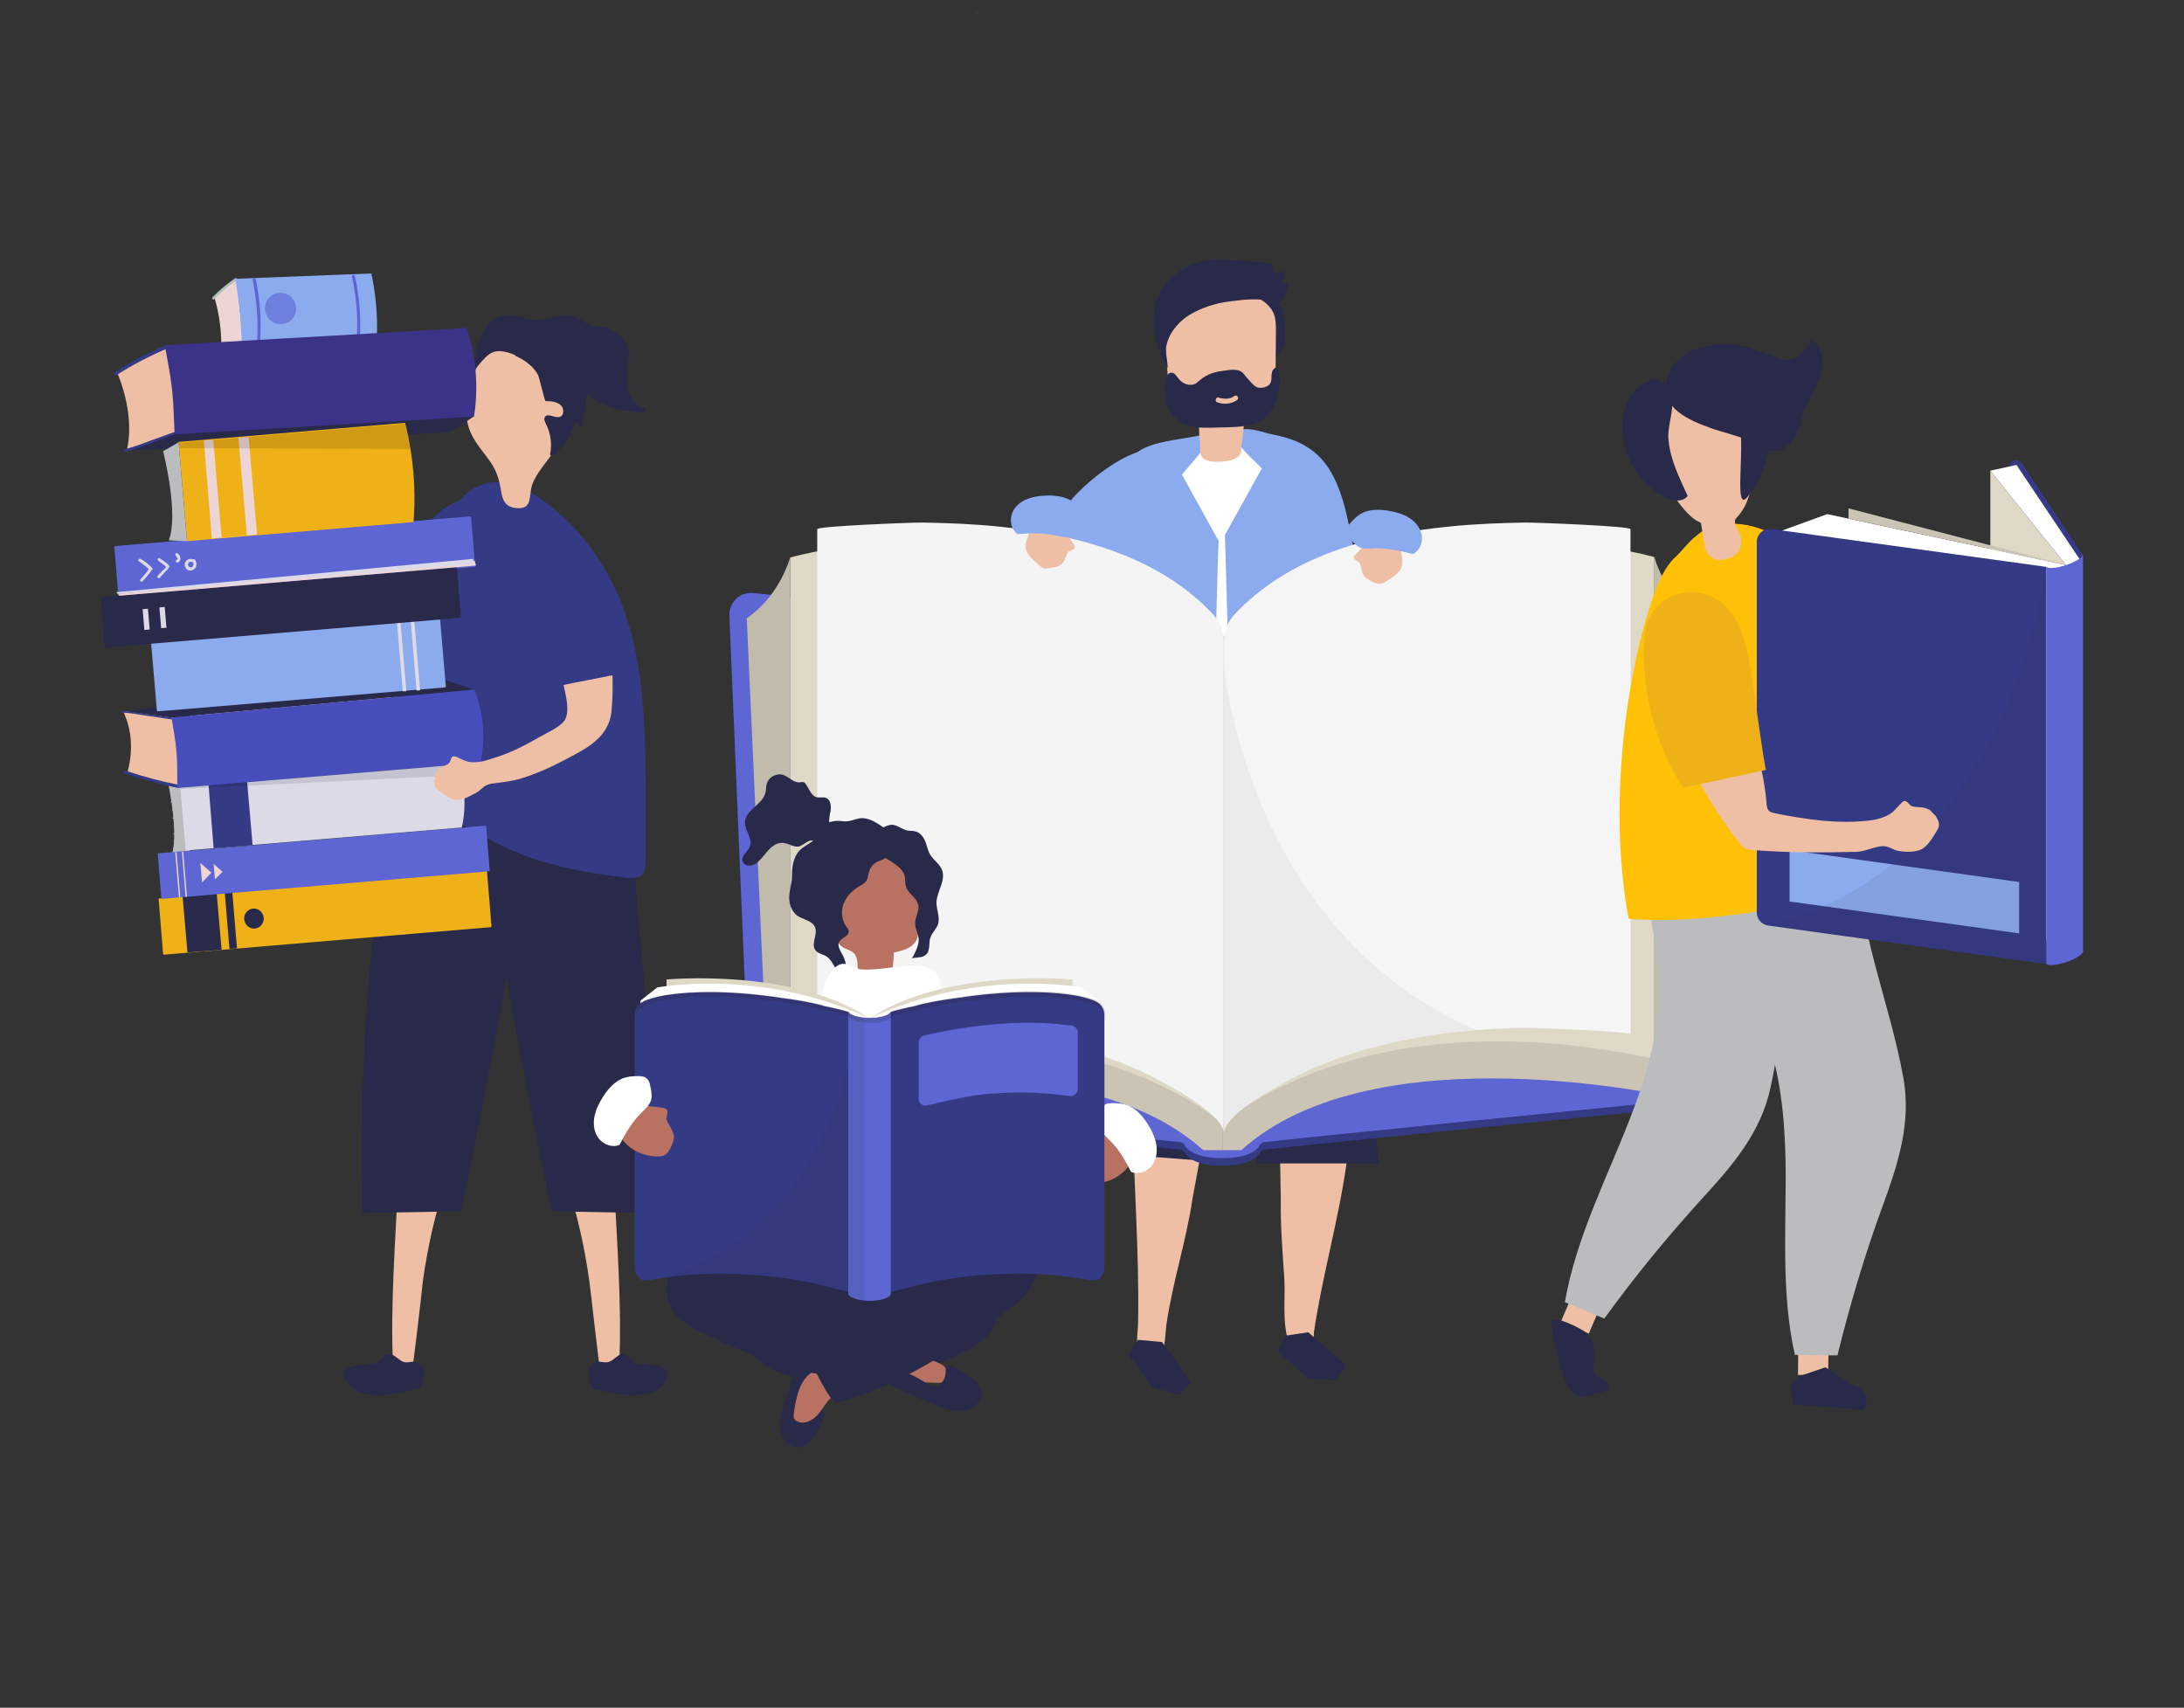 <?xml version="1.0" encoding="utf-8"?>
<!-- Generator: Adobe Illustrator 19.0.0, SVG Export Plug-In . SVG Version: 6.00 Build 0)  -->
<svg version="1.1" id="Layer_1" xmlns="http://www.w3.org/2000/svg" xmlns:xlink="http://www.w3.org/1999/xlink" x="0px" y="0px"
	 viewBox="211 -157.3 492.8 385.3" style="enable-background:new 211 -157.3 492.8 385.3;" xml:space="preserve">
<rect x="211" y="-157.3" width="492.8" height="385.3" fill="#333333" stroke="none"/>
<style type="text/css">
	.st0{fill:#00AB97;}
	.st1{fill:none;}
	.st2{fill:#EFBFA5;}
	.st3{fill:#353A85;}
	.st4{fill:#292949;}
	.st5{fill:#BABCBE;}
	.st6{fill:#EFB118;}
	.st7{fill:#5D66D3;}
	.st8{fill:#EED5D5;}
	.st9{fill:#9EB79C;}
	.st10{fill:#B0C0BA;}
	.st11{fill:#8CABEF;}
	.st12{fill:#3B3387;}
	.st13{fill:#DDDAE8;}
	.st14{fill:#474EBB;}
	.st15{opacity:0.13;}
	.st16{clip-path:url(#SVGID_2_);fill:#000100;}
	.st17{opacity:0.64;}
	.st18{clip-path:url(#SVGID_4_);fill:#5D66D3;}
	.st19{opacity:0.11;}
	.st20{clip-path:url(#SVGID_6_);fill:#000100;}
	.st21{fill:#FFFFFF;}
	.st22{fill:#DFD8C7;}
	.st23{fill:#C1BBAC;}
	.st24{fill:#CBC4B5;}
	.st25{fill:#F4F4F4;}
	.st26{opacity:5.000300e-002;}
	.st27{clip-path:url(#SVGID_8_);fill:#272525;}
	.st28{clip-path:url(#SVGID_10_);fill:#272525;}
	.st29{fill:#FFC107;}
	.st30{opacity:8.000200e-002;}
	.st31{clip-path:url(#SVGID_12_);fill:#272525;}
	.st32{fill:#B97262;}
	.st33{opacity:0.1;}
	.st34{clip-path:url(#SVGID_14_);fill:#272525;}
	.st35{opacity:0.2;}
	.st36{clip-path:url(#SVGID_16_);fill:#272525;}
	.st37{clip-path:url(#SVGID_18_);fill:#272525;}
</style>
<g>
	<path class="st0" d="M431.5-161.7c0-0.1-0.1-0.3-0.1-0.4v0.4H431.5z"/>
</g>
<g>
	<path class="st0" d="M431.4-154.2c0-0.1,0.1-0.2,0.1-0.4h-0.1V-154.2z"/>
</g>
<g>
	<line class="st1" x1="421.5" y1="-174.5" x2="421.5" y2="-174.5"/>
</g>
<g>
	<line class="st1" x1="415.5" y1="-169.4" x2="415.5" y2="-169.4"/>
</g>
<g>
	<line class="st1" x1="418.1" y1="-183.9" x2="418.1" y2="-183.9"/>
</g>
<g>
	<line class="st1" x1="409.1" y1="-175.7" x2="409.1" y2="-175.7"/>
</g>
<g>
	<path class="st2" d="M254.6,0.6c1.1-0.6,2.8-0.8,4.1-1.6c0.7-0.4,0.6-1.9,2.1-1.2c0.5,0.3,1.4,1,2.4,1.5c1.5,0.7,3.6,0.9,5.5,0.6
		c7.3-0.9,14.6-1.8,22-1.8c0.4,0,0.8,0,1.2-0.2c0.7-0.4,0.8-1.1,1-1.8c1-3.2,2.2-6.4,3.8-9.4c1.5-2.7,3.1-5.2,5.6-6.9
		c2.5-1.8,5.7-2.5,8.5-1.3c2.1,0.9,3.7,2.5,4,4.8c0.6,5.7-4.9,9.4-8.3,13c-3.2,3.4-6,6.3-9.3,9.5c-0.4,0.4-0.8,0.7-1.3,0.9
		s-1.2,0.2-1.7,0.1c-7.3-0.7-14.5-1.7-21.8-0.8c-2,0.2-3.8-0.3-5.7,0.1c-1.2,0.3-1.9,1.4-3.1,1.9c-1.1,0.5-2.5,0.9-3.7,0.9
		c-2.7-0.1-5.6-2.6-6.3-5.3C253.2,2,253.7,1.1,254.6,0.6"/>
	<path class="st3" d="M306.6-5.7c-4-1.9-8.3-3.3-12.1-5.5c1.8-3.4,7.3-17.3,8.1-18.9c3.4-6.3,4.1-9,8.3-12.2
		c8.8-6.6,18.1-0.9,16.8,9.5c-1.4,11.3-8.4,20.5-15.7,28.7c-0.2,0.2-0.4,0.3-0.6,0.4c-0.3,0.1-0.6-0.1-0.9-0.2
		C309.2-4.5,307.9-5.1,306.6-5.7"/>
	<path class="st2" d="M304,151.5c-1.5,0-2.8-0.3-4.3-0.4c-0.7-14.1,0.6-29,1.2-43.2c3.6,0.2,7.3,0.4,10.9,0.6
		c-2.5,7.6-4.3,15.4-5.4,23.4C306.3,133.1,304.2,151.5,304,151.5"/>
	<path class="st4" d="M299.3,148.3c-0.9-0.2-1.4,0.2-2,0.8c-0.3,0.3-0.6,0.8-1,1c-0.4,0.2-0.8,0.3-1.3,0.3c-2.6,0.3-8.7,0.2-5.4,4.5
		c2.9,4,10.7,2.4,15.2,1.3c0.3-0.1,0.6-0.1,0.8-0.3c0.2-0.2,0.4-0.6,0.5-0.9c0.5-1.9,1.2-4.2-1.1-5c-1-0.3-1.9,0.3-2.9,0
		S300.2,148.5,299.3,148.3"/>
	<path class="st4" d="M292.8,116.4c7.4-0.1,14.8-0.3,22.2-0.4c6-28.5,11.3-57.2,15.8-86c0.4-2.2,0.7-4.6,0.1-6.7
		c-1.2-4.1-5.6-6.4-9.8-7.2c-6.5-1.2-18.5,0.5-21.9,7.3c-3.5,7.2-2.9,20-3.8,27.9C293.1,72.8,292.2,94.6,292.8,116.4"/>
	<path class="st2" d="M346.4,151.5c1.5,0,2.8-0.3,4.3-0.4c0.7-14.1-0.6-29-1.2-43.2c-3.6,0.2-7.3,0.4-10.9,0.6
		c2.5,7.6,4.3,15.4,5.4,23.4C344.2,133.1,346.2,151.5,346.4,151.5"/>
	<path class="st4" d="M351.1,148.3c0.9-0.2,1.4,0.2,2,0.8c0.3,0.3,0.6,0.8,1,1s0.8,0.3,1.3,0.3c2.6,0.3,8.7,0.2,5.4,4.5
		c-2.9,4-10.7,2.4-15.2,1.3c-0.3-0.1-0.6-0.1-0.8-0.3c-0.2-0.2-0.4-0.6-0.5-0.9c-0.5-1.9-1.2-4.2,1.1-5c1-0.3,1.9,0.3,2.9,0
		C349.4,149.7,350.2,148.5,351.1,148.3"/>
	<path class="st4" d="M357.7,116.4c-7.4-0.1-14.8-0.3-22.2-0.4c-6-28.5-11.3-57.2-15.8-86c-0.4-2.2-0.7-4.6-0.1-6.7
		c1.2-4.1,5.6-6.4,9.8-7.2c6.5-1.2,18.5,0.5,21.9,7.3c3.5,7.2,2.9,20,3.8,27.9C357.4,72.8,358.3,94.6,357.7,116.4"/>
	<path class="st3" d="M338.7-40.1c5.9,5.7,10.4,12.9,13.1,20.4c4.7,13.3,4.8,27.6,4.9,41.5c0,4.6,0,9.3,0,13.9
		c0,4.6-0.4,5.5-5.4,4.9c-9.2-1.1-18.8-3-27.1-7.1c-4-1.9-7.7-4.4-11.8-5.9c-6-2.2-12.2-1.2-18.2-2.7c2.6-7.8,4.5-14.5,5.8-22.6
		c1.4-8.3,2.6-17.4,4.6-25.6c1.2-4.9,3.5-9.5,5.7-14.1c1.5-3,3.2-6.2,5.8-8.4C323.9-52.3,332.7-45.7,338.7-40.1"/>
	<path class="st2" d="M317.2-59.7c1.1,2.5,3,4.5,4.5,6.7s2,4.2,2.4,6.7c0.3,1.8,0.9,3.3,3.1,3.6c4.2,0.6,3-2.8,3.9-5.3
		c1.1-2.9,3.4-5.1,5-7.7c4.6-7.4,3.3-21.9-6.3-25C319.2-84.1,313.8-67.1,317.2-59.7"/>
	<path class="st4" d="M334.1-66.8c1.2,0,2.5,0.1,3.4,0.9s0.8,2.6-0.4,2.7c-1.1,0.2-2.4-0.9-3.1-0.1c-0.4,0.5,0,1.2,0.2,1.7
		c1.1,2.1,1.4,4.6,0.9,6.9c0.4,0.4,1.1,0,1.5-0.4c1.9-2.1,3.4-4.5,4.4-7.2c0.4,0.6,0.9,1.2,1.6,1.6c-0.4-1-0.1-2.1,0.1-3.1
		c0.9-3.7,1.5-8.1-1.1-11.1c-1.4-1.6-3.5-2.6-5.6-3s-4.3-0.3-6.4-0.2c-0.9,0-2,0.2-2.3,1.1c2,0.8,4.1,2.4,5.1,4.3
		C332.7-72.1,333.9-66.8,334.1-66.8"/>
	<path class="st4" d="M329.8-75.7c0.1,0.1,0.1,0.1,0.2,0.2c0.9,0.7,1.8,1.5,2.9,1.8c1.6,0.4,3.3-0.3,4.9,0.2
		c1.8,0.6,2.9,2.7,4.2,3.9c2.1,2,4.7,3.5,7.5,4.4c1.4,0.4,2.9,0.7,4.4,0.8c0.7,0,1.6,0.2,2.2,0c0.9-0.2,0.9-0.6-0.1-0.9
		c-2.9-0.9-3.9-5.1-3.6-7.8c0.2-2.2,0.9-4.4,0.1-6.4c-0.6-1.5-2-2.3-3.3-3.2c-1.4-1-3-0.7-4.6-1.2c-1.7-0.5-3.1-1.8-4.8-2.2
		c-1.8-0.4-3.7,0.5-5.5,0.8c-1.5,0.3-3.1,0.3-4.6-0.1c-1.4-0.3-2.7-0.8-4.1-0.8c-2.1,0-3.9,1.3-5.1,3c-1.7,2.4-2.8,6.4-2.2,9.5
		c-0.1-0.5,1.5-2.2,1.9-2.6c0.7-0.8,1.6-1.5,2.6-1.7C325-78.4,327.8-77.1,329.8-75.7"/>
	<path class="st5" d="M249,19.7c0,0,2.3,10.8,0.8,15.7h4.1l-1.3-17.3L249,19.7z"/>
	<path class="st5" d="M253.7,33.5c-1.2,0.2-2.3,0.3-3.5,0.4c-0.2,0-0.2,0.3,0,0.3c1.2-0.1,2.3-0.2,3.5-0.4
		C253.9,33.7,253.9,33.4,253.7,33.5"/>
	<path class="st5" d="M253.5,31.8c-1,0.1-2,0.3-3.1,0.4c-0.2,0-0.2,0.3,0,0.3c1-0.1,2.1-0.3,3.1-0.4
		C253.7,32.1,253.7,31.8,253.5,31.8"/>
	<path class="st5" d="M253.3,30.4c-0.8,0.2-1.2,0.4-3,0.3c-0.2,0-0.2,0.3,0,0.3c1,0,2-0.1,3-0.3C253.6,30.7,253.5,30.4,253.3,30.4"
		/>
	<path class="st5" d="M253.4,28.5c-1,0.2-2,0.4-3,0.5c-0.2,0-0.2,0.3,0,0.3c1-0.1,2-0.3,3-0.5C253.6,28.7,253.6,28.4,253.4,28.5"/>
	<path class="st5" d="M253.1,26.7c-1,0.1-2,0.3-3,0.4c-0.2,0-0.2,0.3,0,0.3c1-0.1,2-0.2,3-0.4C253.4,27,253.3,26.7,253.1,26.7"/>
	<path class="st5" d="M252.9,24.9c-1,0.2-1.9,0.3-2.9,0.4c-0.2,0-0.2,0.3,0,0.3c1-0.1,1.9-0.2,2.9-0.4
		C253.1,25.2,253.1,24.9,252.9,24.9"/>
	<path class="st5" d="M252.7,23c-1,0.2-2.1,0.4-3.1,0.5h-0.1l0,0c0,0.1,0,0.2,0.1,0.2l0,0c1-0.1,2.1-0.3,3.1-0.5
		C252.9,23.2,252.9,22.9,252.7,23"/>
	<path class="st5" d="M252.6,21c-1,0.1-2,0.3-3,0.4c-0.2,0-0.2,0.3,0,0.3c1-0.1,2-0.3,3-0.4C252.9,21.2,252.8,20.9,252.6,21"/>
	<path class="st6" d="M321.7,51.9L248,58.1c-0.1,0-0.2-0.1-0.2-0.2l-1-12.3c0-0.1,0.1-0.2,0.2-0.2l73.7-6.2c0.1,0,0.2,0.1,0.2,0.2
		l1,12.3C321.9,51.8,321.8,51.9,321.7,51.9"/>
	<polygon class="st4" points="261,57 253.3,57.6 252.2,44.9 259.9,44.3 	"/>
	
		<rect x="262.3" y="44" transform="matrix(-0.997 8.352891e-002 -8.352891e-002 -0.997 529.664 78.624)" class="st4" width="1.7" height="12.7"/>
	<path class="st4" d="M270.5,49.8c0.1,1.2-0.8,2.3-2,2.4c-1.2,0.1-2.3-0.8-2.4-2.1c-0.1-1.2,0.8-2.3,2-2.4
		C269.3,47.6,270.4,48.5,270.5,49.8"/>
	<path class="st7" d="M321.3,39.3l-73.7,6.2c-0.1,0-0.2-0.1-0.2-0.2l-0.8-9.9c0-0.1,0.1-0.2,0.2-0.2l73.7-6.2c0.1,0,0.2,0.1,0.2,0.2
		l0.8,9.9C321.4,39.2,321.4,39.3,321.3,39.3"/>
	<polygon class="st8" points="256.2,37.4 256.6,41.8 258.7,39.6 	"/>
	<polygon class="st8" points="259.2,37.6 259.5,41.1 261.2,39.4 	"/>
	
		<rect x="251" y="34.9" transform="matrix(-0.997 8.328686e-002 -8.328686e-002 -0.997 504.837 59.02)" class="st8" width="0.3" height="10.2"/>
	
		<rect x="252.5" y="34.8" transform="matrix(-0.997 8.318516e-002 -8.318516e-002 -0.997 507.826 58.73)" class="st8" width="0.3" height="10.2"/>
	<path class="st8" d="M266-78.7l-5.2,1.9l0.1-1.3c0.2-3.8-0.4-8.4-1.5-12l0.2-0.2l4.8-4.2L266-78.7z"/>
	<polygon class="st9" points="296,-80.7 265.6,-79.4 260.6,-76.8 293.6,-78.2 	"/>
	<path class="st10" d="M260.6-77.2c0.9-0.2,1.7-0.8,2.6-1.3c0.8-0.4,1.6-0.9,2.4-1.3c0.1-0.1,0.2,0.3,0.1,0.4
		c-0.8,0.5-1.7,0.9-2.5,1.4c-0.8,0.4-1.6,1-2.4,1.2C260.5-76.7,260.4-77.1,260.6-77.2"/>
	<path class="st10" d="M264.3-93.9c-1.8,1.1-3.5,2.6-5.1,4.2c-0.2,0.2-0.4-0.4-0.2-0.6c1.7-1.7,3.4-3.1,5.2-4.3
		C264.4-94.6,264.5-94,264.3-93.9"/>
	<path class="st11" d="M294.8-95.6l-30.7,1.2l0.5,3.4c0.4,2.7,0.7,5.5,0.8,8.2l0.2,3.4l30.4-1.3v-0.2
		C296.3-85.7,295.8-90.8,294.8-95.6"/>
	<path class="st7" d="M268.7-94.3c-0.1-0.4-0.8-0.4-0.7,0.1c0.9,4.5,1.3,9.1,1,13.7c0,0.4,0.6,0.5,0.7,0.1
		C270-85,269.7-89.7,268.7-94.3"/>
	<path class="st7" d="M291.1-95c-0.1-0.4-0.8-0.3-0.7,0.1c1,4.5,1.4,9.1,1.1,13.7c0,0.4,0.6,0.5,0.7,0.1
		C292.5-85.7,292.1-90.4,291.1-95"/>
	<path class="st2" d="M251.4-58.5l-11.8,3l0.3-1.7c0.8-5.1-0.4-11.2-2.5-16.1l0.5-0.3l11-5.9L251.4-58.5z"/>
	<polygon class="st4" points="318,-63.4 250.4,-59.4 239.3,-55.5 312.5,-59.8 	"/>
	<path class="st3" d="M239.2-56c2-0.4,3.9-1.2,5.8-1.9c1.8-0.6,3.5-1.3,5.3-1.9c0.3-0.1,0.5,0.4,0.2,0.5c-1.9,0.7-3.8,1.4-5.7,2.1
		c-1.8,0.7-3.6,1.4-5.5,1.8C238.9-55.3,238.9-55.9,239.2-56"/>
	<path class="st3" d="M248.8-78.7c-4,1.7-7.9,3.7-11.6,6.1c-0.4,0.2-0.8-0.5-0.4-0.7c3.8-2.4,7.7-4.5,11.8-6.2
		C248.9-79.8,249.2-78.9,248.8-78.7"/>
	<path class="st12" d="M316.3-83.3l-68.1,3.9l0.8,4.5c0.7,3.7,1.1,7.3,1.2,11l0.2,4.6l67.6-4v-0.3C319-70.2,318.4-77,316.3-83.3z"/>
	<path class="st13" d="M315.2,29.4l-62.3,5.2l-1.3-15l62.4-5.2l0.1,0.2C315.9,19.3,316.3,24.5,315.2,29.4"/>
	<polygon class="st3" points="268,33.4 259.2,34.1 258,19.1 266.7,18.4 	"/>
	<path class="st2" d="M250.5,3.8l-11.7-0.7l0.5,1.3c1.6,3.9,1.6,8.7,0.4,12.7l0.5,0.2l11.4,3.2L250.5,3.8z"/>
	<polygon class="st4" points="318.1,-1.7 249.7,4.6 238.5,3.1 311.7,-3.8 	"/>
	<path class="st3" d="M238.4,3.5c1.9,0,3.9,0.4,5.8,0.7c1.8,0.3,3.6,0.5,5.4,0.8c0.3,0,0.4-0.4,0.1-0.4c-1.9-0.3-3.9-0.6-5.8-0.8
		c-1.8-0.3-3.6-0.6-5.5-0.7C238.1,3.1,238.1,3.5,238.4,3.5"/>
	<path class="st3" d="M251.4,19.8c-4.1-0.8-8.1-1.9-12-3.2c-0.4-0.1-0.7,0.5-0.3,0.6c4,1.4,8.1,2.5,12.2,3.3
		C251.7,20.6,251.9,19.9,251.4,19.8"/>
	<path class="st14" d="M319.4,14.8L251,20.5v-3.6c0-2.9-0.2-5.8-0.7-8.7l-0.6-3.6L318-1.7l0.1,0.2C320.1,3.7,320.6,9.3,319.4,14.8"
		/>
	<path class="st11" d="M311.4-2.2l-64.8,5.4c-0.1,0-0.2-0.1-0.2-0.2l-1.3-15.2c0-0.1,0.1-0.2,0.2-0.2l64.8-5.4
		c0.1,0,0.2,0.1,0.2,0.2l1.3,15.2C311.5-2.2,311.5-2.2,311.4-2.2"/>
	<path class="st7" d="M318.1-29.4l-80.2,6.7c-0.1,0-0.2-0.1-0.2-0.2l-0.9-11c0-0.1,0.1-0.2,0.2-0.2l80.1-6.7c0.1,0,0.2,0.1,0.2,0.2
		l0.9,11C318.2-29.5,318.2-29.4,318.1-29.4"/>
	<path class="st6" d="M304.3-39.5l-51.1,4.3l-1.9-22.4l51.1-4.3l0.3,1.2c1.5,6.5,2.1,13.2,1.7,19.9L304.3-39.5z"/>
	<polygon class="st8" points="269,-36.7 258.8,-35.8 257,-57.9 267.1,-58.7 	"/>
	<polygon class="st6" points="266.7,-36.5 261,-36 259.1,-58.1 264.8,-58.6 	"/>
	<g class="st15">
		<g>
			<g>
				<defs>
					<rect id="SVGID_1_" x="251.3" y="-61.7" width="52.3" height="5.7"/>
				</defs>
				<clipPath id="SVGID_2_">
					<use xlink:href="#SVGID_1_"  style="overflow:visible;"/>
				</clipPath>
				<polygon class="st16" points="251.3,-57.4 302.4,-61.7 303.6,-56 251.4,-56.2 				"/>
			</g>
		</g>
	</g>
	<g class="st17">
		<g>
			<g>
				<defs>
					<rect id="SVGID_3_" x="270.9" y="-91.3" width="6.9" height="7.1"/>
				</defs>
				<clipPath id="SVGID_4_">
					<use xlink:href="#SVGID_3_"  style="overflow:visible;"/>
				</clipPath>
				<path class="st18" d="M277.8-88c0.2,1.9-1.2,3.7-3.2,3.8c-1.9,0.2-3.6-1.3-3.8-3.2c-0.2-1.9,1.2-3.7,3.2-3.8
					C276-91.4,277.6-90,277.8-88"/>
			</g>
		</g>
	</g>
	<path class="st13" d="M245.3-29.2c-0.8-0.8-1.6-1.5-2.6-2c-0.4-0.2-0.7,0.4-0.3,0.6c0.8,0.5,1.5,1.1,2.2,1.7
		c-0.6,0.8-1.2,1.6-1.9,2.3c-0.3,0.3,0.2,0.8,0.5,0.4c0.8-0.8,1.5-1.7,2.1-2.6C245.5-28.8,245.5-29,245.3-29.2"/>
	<path class="st13" d="M249.2-29.6c-0.5-0.7-1.4-1.2-2.1-1.7c-0.3-0.3-0.8,0.2-0.4,0.5c0.5,0.4,1.3,0.9,1.8,1.4
		c-0.2,0.3-0.6,0.7-0.9,0.9c-0.3,0.4-0.7,0.7-1,1.1c-0.3,0.3,0.2,0.8,0.5,0.4c0.4-0.4,0.8-0.9,1.2-1.3c0.3-0.3,0.7-0.6,0.9-1.1
		C249.3-29.4,249.3-29.5,249.2-29.6"/>
	<path class="st13" d="M251.1-32.4c-0.3-0.3-0.8,0.2-0.4,0.5c0.2,0.2,0.6,0.8,0.2,0.9c-0.4,0.1-0.2,0.8,0.2,0.6
		c0.4-0.1,0.6-0.5,0.6-1C251.7-31.8,251.4-32.2,251.1-32.4"/>
	<path class="st13" d="M255-31c-0.1-0.1-0.3-0.2-0.4-0.1c-0.6-0.2-1.3-0.1-1.7,0.5c-0.4,0.5-0.2,1.3,0.2,1.7
		c0.5,0.5,1.3,0.4,1.8-0.1C255.5-29.5,255.4-30.4,255-31 M254.5-29.5c-0.2,0.3-0.6,0.3-0.9,0c-0.5-0.5,0.1-1.3,0.7-1
		c0.1,0,0.1,0,0.2,0C254.7-30.2,254.7-29.8,254.5-29.5"/>
	
		<rect x="301.3" y="-17" transform="matrix(-0.997 8.367711e-002 -8.367711e-002 -0.997 601.655 -43.524)" class="st13" width="0.8" height="15.6"/>
	
		<rect x="304.4" y="-17.2" transform="matrix(-0.997 8.373623e-002 -8.373623e-002 -0.997 607.838 -44.196)" class="st13" width="0.8" height="15.6"/>
	<g class="st19">
		<g>
			<g>
				<defs>
					<rect id="SVGID_5_" x="251.6" y="15.2" width="63.4" height="5.6"/>
				</defs>
				<clipPath id="SVGID_6_">
					<use xlink:href="#SVGID_5_"  style="overflow:visible;"/>
				</clipPath>
				<path class="st20" d="M251.6,20.4l62.7-5.3c0,0,0.5,1.5,0.8,2.5l-63.3,3.1L251.6,20.4z"/>
			</g>
		</g>
	</g>
	<path class="st4" d="M314.9-17.9l-80.1,6.7c-0.1,0-0.2-0.1-0.2-0.2l-0.9-11c0-0.1,0.1-0.2,0.2-0.2l80-6.7c0.1,0,0.2,0.1,0.2,0.2
		l0.9,11C315-18,315-18,314.9-17.9"/>
	
		<rect x="243.4" y="-20" transform="matrix(-0.997 8.337452e-002 -8.337452e-002 -0.997 485.774 -55.502)" class="st13" width="1.2" height="4.7"/>
	
		<rect x="247.2" y="-20.4" transform="matrix(-0.997 8.337765e-002 -8.337765e-002 -0.997 493.314 -56.616)" class="st13" width="1.2" height="4.7"/>
	<path class="st8" d="M318.4-29.7l-80.3,6.8c-0.2,0-0.4-0.2-0.4-0.4l80.4-7.5L318.4-29.7z"/>
	<path class="st13" d="M318-30.1l-80.3,6.8c-0.2,0-0.4-0.2-0.4-0.4l80.4-7.5L318-30.1z"/>
	<path class="st5" d="M247.8-55.5c0,0,3.6,14,1.3,20.1l4.1,0.2l-1.9-22.3L247.8-55.5z"/>
	<path class="st2" d="M309.3,17.2c0-0.1,0.1-0.3,0.2-0.4c0.8-1.1,1.8-1.1,2.8-1.9c0.5-0.4,0.3-1.9,1.5-1.5c0.4,0.1,1.4,0.7,2.3,1
		c1.3,0.5,3.3,0.3,4.8-0.2c2-0.6,4.2-1.3,6.1-2.2c2-0.9,4-2,5.9-3.1c1.6-0.9,4.1-2,5.3-3.4c2-2.4-0.3-8.2-0.6-11.2
		c-0.3-3.1,0-12.2,4.2-12.5c6.9-0.4,7,6.1,7.3,11.3c0.2,3.3,0.2,6.6-0.1,9.9c-0.4,4.6-3.4,7.2-7.3,9.4c-4.2,2.3-8.4,4.5-13,5.9
		c-2.2,0.7-4.4,0.9-6.7,1.2c-2.2,0.4-2,1.3-3.8,2.2c-1,0.5-2,1.1-3.1,1.4c-2,0.5-3.6-0.9-5.1-2c-0.4-0.3-0.6-0.4-0.8-0.8
		c-0.3-0.6-0.2-1.3-0.1-2C309.1,18,309.2,17.6,309.3,17.2"/>
	<path class="st3" d="M349-4.9c-3.9,0.8-7.8,1.5-11.6,2.3c0.2,0-4.5-17.4-4.7-18.4c-0.9-4-1.9-8.1-1.1-12.1c1.7-8.5,5.8-10.7,11-1.7
		c4.9,8.5,12.6,18.6,11.1,28.3c0,0.2-0.1,0.4-0.2,0.6c-0.2,0.2-0.5,0.3-0.8,0.4L349-4.9z"/>
	<path class="st11" d="M445.4-34.2c5.6,3.4,11.9,5.8,18.4,6.8c1.2-5.3,2.4-10.6,3.7-16c0.6-2.3,1.1-4.6,2.3-6.7
		c0.6-1.1,2.8-3.1,2.1-4.6c-1.2-2.5-6.5,0.3-8,1.1c-3.9,2.2-7.6,5.2-10.7,8.5C452.4-44.2,444.7-34.6,445.4-34.2"/>
	<path class="st2" d="M499.6,91.3l0.4,21.8c-0.1,6.1,0.4,12.1,0.8,18.1c0.3,5.6-0.8,11.4,1.9,16.6c0.8,1.6,2.6,2.8,4,0.9
		c1-1.5,0.6-4,0.8-5.6c1.9-12.7,5.5-25,7.3-37.7C516.6,92.1,511.4,92.5,499.6,91.3"/>
	<polygon class="st4" points="500.8,144.1 499.4,147.7 506.3,153.8 512.7,154.1 514.7,150.7 506.2,143.3 	"/>
	<path class="st2" d="M484.1,91.5l-4,21.5c-1.4,9.6-4.5,18.9-5.9,28.5c-0.3,2.2-0.2,4.6-1.1,6.7c-0.9,2-2.7,2.1-4.2,0.7
		c-2.1-1.9-1.1-5.2-1.1-7.7c0.3-16.8-1.1-33.5-1.4-50.3c0-0.2,0-0.5,0.2-0.6c0.1-0.1,0.3-0.1,0.5-0.1
		C468.8,90.3,484.1,92,484.1,91.5"/>
	<polygon class="st4" points="467.8,145 465.6,148.2 471,155.7 477.1,157.4 479.8,154.6 473.2,145.5 	"/>
	<polygon class="st4" points="522.1,105.2 519.1,74 517.7,53.7 512.9,37.1 486.8,33.1 454.6,38.6 453,44.9 459.2,102.8 490.3,105.2 
		489.9,69.1 494.7,91.5 494.5,105.2 	"/>
	<path class="st21" d="M461.4-23.8c0,1.1-0.1,2.1-0.1,3.2c-0.4,21.4,0.8,43.1,0.9,64.7c11.1-1.7,22.2-2.7,33.4-2.9
		c2.6,0,14.4,1.8,16,0.2c2.2-2.1-0.2-1.7-0.1-4.4c0.2-3.5-1.5-6.4-0.8-10.6c0.8-4.9,2.3-9.8,3.1-14.7c1.7-9.9,2.8-19.9,3.1-29.9
		c0.3-8.9,0-18.1-3.8-26.1c-9.4-19.8-39.8-19.4-48.1,1.2C462.5-37.1,461.7-30.4,461.4-23.8"/>
	<path class="st11" d="M495.7-51.6l-8.3,15c0.4,15.2,0.9,30.4,1.3,45.6c0.2,7,0.4,14,0.6,21c0.1,2.4,0.1,4.9,0.2,7.3
		c0,1.1-0.3,2.9,0.4,3.8c1.4,1.9,6.3,1.3,8.4,1.5c3.4,0.3,6.8,0.5,9.9,1.7c2.1,0.8,4.1,1.9,6.3,2.2c0.5,0.1,1.1,0.1,1.4-0.2
		c0.4-0.4,0.5-1,0.6-1.5c0.8-10.4,0.8-21.2,1.4-31.7c0.5-8.3,1.6-16.6,1.2-24.9c-0.4-8.5-1.7-17-3.4-25.4c-1-5-2.1-10-4.8-14.3
		c-3.1-4.8-7.5-6.8-12.9-7.8c-1.9-0.4-9-3.1-7.8,1.3C490.8-56,494.2-53.3,495.7-51.6"/>
	<path class="st11" d="M477.7-50.2l8.3,15c-0.2,0-1,36.9-1.1,39.3c-0.3,9.5-0.5,18.9-0.8,28.4c-0.1,2.6,0.3,5.7-0.2,8.3
		c-0.7,3.6-4.5,2.9-7.8,3.2c-7.1,0.6-14.5,1.8-21.6,1.5c-2-0.1,0.6-42.8,0.6-46.8c0-14.3-3-30.3,4.3-43.3c2.1-3.8,5.9-9.9,10-11.7
		c3.8-1.7,9.3-2,13.5-3l0.2,2.7L477.7-50.2z"/>
	<path class="st4" d="M495.6-86.6c1.3,2.3,1.9,4.9,2,7.5c0,0.7,0.1,1.5,0.6,1.9c0.6,0.4,0.1,1.4,0.5,0.8c0.5-0.6,2-2.6,2.1-3.4
		c0.2-1.7,0.2-3.5,0-5.2c-0.1-1.5-0.5-3.1-1.4-4.2c-0.6-0.7-1.4-1.2-2.1-1.6c-1.1-0.7-2.3-1.4-3.6-1.6c-2.2-0.4-3.6,0.4-1.6,1.9
		C493.6-89.4,494.7-88.1,495.6-86.6"/>
	<path class="st2" d="M481.8-56.9c0,1.1-0.2,2.2,0.7,3c0.5,0.4,1.1,0.6,1.7,0.7c1.5,0.2,3.1,0.1,4.6-0.3c0.6-0.2,1.2-0.4,1.7-0.9
		s0.6-1,0.6-1.7c0-0.8,0.2-1.6,0.3-2.4c0.2-1.8,0.3-3.6,0.4-5.4c2.7-0.5,5.8-1.3,6.7-4.1c0.3-0.9,0.3-1.8,0.3-2.8
		c0-3.9,0.1-7.7,0.1-11.6c0-1.3,0-2.7-0.4-3.9c-0.8-2.2-2.8-3.5-4.8-4.3c-5.1-2.1-11-2-15.7,1c-1.2,0.8-2.4,1.8-3.2,3.2
		c-1.1,2.1-1,4.7-0.8,7.2c0.2,2.3,0.3,4.5,0.5,6.8c0.2,2.6,0.6,5.6,2.6,6.9c1.1,0.7,2.4,0.9,3.4,1.8c1.6,1.6,0.8,4.1,1.3,6.1
		C481.8-57.5,481.8-57.2,481.8-56.9"/>
	<path class="st4" d="M499.7-72.4c0-0.7-0.4-2.8-1.4-1.5c-0.3,0.3-0.3,0.8-0.4,1.3c0,0.5,0,0.9-0.1,1.4c-0.3,1-1.4,1.4-2.4,1.4
		c-0.4,0-0.8-0.1-1.1-0.3c-0.3-0.2-0.6-0.5-0.9-0.8c-0.6-0.7-1.3-1.4-1.9-2.2c-1.1-1.2-3.2-0.7-4.7-0.5c-1.7,0.2-3.3,0.7-4.7,1.8
		c-0.1,0.1-0.3,0.2-0.4,0.3c-0.3,0.3-0.7,0.6-1,0.8c-1.3,0.6-2.9,0-3.8-1.2c-0.4-0.5-0.8-1.2-1.4-1.3c-0.5-0.1-1,0.3-1.3,0.8
		s-0.3,1-0.4,1.6c-0.1,2,0.1,4,1,5.8c1.9,3.8,5.5,4.3,9.1,4.2c1.4,0,2.9-0.1,4.3-0.1c2.6-0.1,5.4-0.2,7.6-1.7c2-1.3,3.1-3.6,3.6-6
		C499.8-69.9,499.8-71.1,499.7-72.4 M490.1-67c-1.4,0.9-2.9,1-4.4,0.5c-0.7-0.2-0.4-1.3,0.3-1.1c1.3,0.4,2.5,0.4,3.6-0.4
		C490.2-68.3,490.7-67.4,490.1-67"/>
	<path class="st4" d="M500.3-93.3c0.3-0.9,0.4-1.9,0.6-2.8c-0.9,0.3-1.9,0.4-2.8,0.2c0-0.6,0-1.1,0-1.7c0-0.5-6.2-0.8-6.7-0.8
		c-4.7-0.4-9.1-0.8-13.4,1.8c-3.7,2.2-6,5.4-6.6,9.6c-0.5,4,0.8,9.3,3.1,12.7c0-1.1-0.6-3.6-0.4-4.6s0.5-2,1-2.9
		c1-1.8,2.5-3.3,4.2-4.4c2.8-1.7,6-2.7,9.2-3.1c3-0.4,6.6-0.8,9.5,0c1.4,0.4,1.6,0.7,2.5-0.7c0.1-0.2,1.3-3.2,1.2-3.2
		C501.3-93.2,500.8-93.3,500.3-93.3"/>
	<path class="st3" d="M592.7-21.8L486.8-11.3L380.9-21.8c-3-0.3-5.5,2.2-5.3,5.2L380,88.1c0.1,2.4,2,4.3,4.4,4.6
		c17.4,1.8,85.4,8.6,93,9.4c0.4,0,0.7,0.3,0.9,0.6c0.5,1,2.3,3,8.5,3s8-2,8.5-3c0.2-0.3,0.5-0.6,0.9-0.6c7.6-0.9,75.6-7.7,93-9.4
		c2.4-0.2,4.2-2.2,4.4-4.6L598-16.6C598.2-19.6,595.6-22,592.7-21.8"/>
	<path class="st7" d="M592.7-23.5L486.8-13L380.9-23.5c-3-0.3-5.5,2.2-5.3,5.2L380,86.4c0.1,2.4,2,4.3,4.4,4.6
		c17.4,1.8,85.4,8.6,93,9.4c0.4,0,0.7,0.3,0.9,0.6c0.5,1,2.3,3,8.5,3s8-2,8.5-3c0.2-0.3,0.5-0.6,0.9-0.6c7.6-0.9,75.6-7.7,93-9.4
		c2.4-0.2,4.2-2.2,4.4-4.6L598-18.3C598.2-21.3,595.6-23.8,592.7-23.5"/>
	<path class="st22" d="M487.2-13.7c-48.8-32.6-97.9-17.8-97.9-17.8V81.7c68-13.8,97.5,14.8,97.5,14.8s29.6-28.6,97.5-14.8V-31.6
		C584.3-31.6,536-46.3,487.2-13.7"/>
	<path class="st23" d="M389.3-31.6c0,0-2.2,8.6-9.8,13.8l4.9,108.2c0,0,4.9-3.8,4.9-8.7V-31.6L389.3-31.6z"/>
	<path class="st23" d="M584.3-31.6c0,0,2.2,8.6,9.8,13.8l-4.9,108.2c0,0-4.9-3.8-4.9-8.7V-31.6z"/>
	<path class="st24" d="M384.4,90.4c0,0,67.8-15.5,98.1,11.8h4.3v-5.8c0,0-30.6-29.1-97.5-14.8L384.4,90.4z"/>
	<path class="st24" d="M589.2,90.4c0,0-67.8-15.5-98.1,11.8h-4.3v-5.8c0,0,30.6-29.1,97.5-14.8L589.2,90.4z"/>
	<path class="st25" d="M436.3-38.5c-5.9-0.6-11.7-0.8-17.3-0.9c-2.6,0-23.6,0.8-23.6,1.5v32v82c0-0.7,21.1-1.5,23.7-1.5
		c18.1,0.2,38.5,3.5,54.5,12.4c2.7,1.5,13.5,7.3,13.5,11.4v-111c0-2.3-0.8-4.4-2.4-6.1C472.6-31.7,454.2-36.7,436.3-38.5"/>
	<path class="st21" d="M538-38.5c5.9-0.6,11.7-0.8,17.3-0.9c2.6,0,23.6,0.8,23.6,1.5v32v82c0-0.7-21.1-1.5-23.7-1.5
		c-18.1,0.2-38.5,3.5-54.5,12.4c-2.7,1.5-13.5,7.3-13.5,11.4v-111c0-2.3,0.8-4.4,2.4-6.1C501.7-31.7,520-36.7,538-38.5"/>
	<g class="st26">
		<g>
			<g>
				<defs>
					<rect id="SVGID_7_" x="487.1" y="-39.4" width="91.7" height="137.7"/>
				</defs>
				<clipPath id="SVGID_8_">
					<use xlink:href="#SVGID_7_"  style="overflow:visible;"/>
				</clipPath>
				<path class="st27" d="M538-38.5c5.9-0.6,11.7-0.8,17.3-0.9c2.6,0,23.6,0.8,23.6,1.5v32v82c0-0.7-21.1-1.5-23.7-1.5
					c-18.1,0.2-38.5,3.5-54.5,12.4c-2.7,1.5-13.5,7.3-13.5,11.4v-111c0-2.3,0.8-4.4,2.4-6.1C501.7-31.7,520-36.7,538-38.5"/>
			</g>
		</g>
	</g>
	<g class="st26">
		<g>
			<g>
				<defs>
					<rect id="SVGID_9_" x="487.1" y="-7.1" width="57.1" height="105.5"/>
				</defs>
				<clipPath id="SVGID_10_">
					<use xlink:href="#SVGID_9_"  style="overflow:visible;"/>
				</clipPath>
				<path class="st28" d="M487.1-7.1V98.4c0-4.1,10.9-9.9,13.5-11.4c12.8-7.1,28.5-10.6,43.5-11.9l0,0C497.8,55,488.7,5.7,487.1-7.1
					"/>
			</g>
		</g>
	</g>
	<path class="st2" d="M674.3-11.5c-0.2-0.1-0.3-0.1-0.5-0.2c-1.5-0.2-2.4,0.6-3.9,0.8c-0.7,0.1-1.8-1.2-2.4,0.1
		c-0.2,0.5-0.6,1.7-1,2.7c-0.7,1.5-2.4,3-4,3.9c-6.2,3.7-13.3,5.5-20.3,7.1C641.8,3,641.4,3.1,641,3c-0.7-0.2-1.1-0.9-1.5-1.6
		c-1.6-3-3.5-5.9-5.6-8.6c-1.9-2.4-4.1-4.7-6.8-6c-2.7-1.3-6.2-1.6-8.8,0.1c-1.9,1.2-3.2,3.4-3.4,5.7c-0.3,5.7,7.2,9.3,11.1,12.2
		c3.7,2.7,7.6,5.2,11.6,7.4c0.5,0.3,1,0.5,1.6,0.6c0.6,0.1,1.2-0.1,1.8-0.3c7.4-2.5,14.5-5.7,21.6-9c1.9-0.9,3.2-2.7,5-3.6
		c1.2-0.5,2.4-0.1,3.6-0.4c1.2-0.3,2.7-0.9,3.7-1.6c2-1.3,2.1-3.8,2.4-5.9c0.1-0.5,0.1-0.9,0-1.4c-0.3-0.8-0.9-1.2-1.6-1.7
		C675.2-11.1,674.7-11.3,674.3-11.5"/>
	<path class="st13" d="M625.4,2.8c3.7-2.7,7.5-5.3,11.2-8c-0.2,0.2-11.1-17.6-11.8-18.7c-2.6-4-5.3-8.1-9.3-10.6
		c-8.6-5.4-19.4,2.4-16.1,12.3C603-11.4,611-1.1,620.3,5.3c0.2,0.1,0.4,0.3,0.7,0.3c0.3,0,0.6-0.2,0.9-0.4
		C623,4.5,624.2,3.6,625.4,2.8"/>
	<polygon class="st2" points="616.8,141.4 616.7,152.9 623.5,153 623.7,140.2 	"/>
	<path class="st4" d="M622.9,151.2l-5.9,2l-1.8,1.9l0.3,4.5l16,1.2c1.4-2,0.5-4.6-1.8-5.4l-0.7-0.3L622.9,151.2z"/>
	<polygon class="st2" points="567.7,130.4 563.2,140.9 569.5,143.6 574.5,131.9 	"/>
	<path class="st4" d="M569.3,143.8c-0.2-0.2-0.5-0.5-0.8-0.7c-0.8-0.6-6.8-3.8-7.4-2.3c-0.1,0.2-0.1,0.5,0,0.7
		c0.5,4.2,1.5,8.3,2.9,12.2c0.6,1.7,1.5,3.6,3.3,4c0.8,0.2,1.6,0,2.3-0.1c1.1-0.3,2.3-0.6,3.3-1c0.4-0.2,0.8-0.3,1-0.7
		c0.4-0.7-0.3-1.6-1.1-2s-1.7-0.7-2-1.5c-0.2-0.3-0.2-0.7-0.2-1.1C570.6,148.5,571.1,145.8,569.3,143.8"/>
	<path class="st5" d="M610.5,88.1c-2.2,10.2-8.6,17.6-15.5,25.1c-7.8,8.6-15.2,17.6-22,27c-3-1.2-5.9-2.5-8.9-3.7
		c2.5-14.4,9.3-27.6,14.6-41.2c3.7-9.4,6.6-19.4,6.8-29.6c0.1-5.1-1.1-9.7-1.8-14.7c-0.8-6.1-0.9-12.4-1.6-18.5
		c-0.2-2.1-0.4-4.5,1.2-5.8c0.7-0.6,1.6-0.8,2.5-1C619.5,19.1,614.8,68.6,610.5,88.1"/>
	<path class="st5" d="M583.1,34.4c0-6.2,0.7-12.2,1.9-16.7c9.6-0.5,20.4,0.5,29.9,2.5c9.3,1.9,15,3.9,15.1,13.9
		c0.1,18.5,7.3,34.2,10.5,51.9c1.8,10.3-1.3,19.5-4.8,29.1c-4,10.9-7.3,22.1-10.1,33.4c-3.2,0-6.4,0-9.6-0.1
		c-3.2-14.2-1.9-29-2.1-43.6c-0.2-10.1-1.2-20.5-4.9-30c-4.1-10.5-10-6.3-16.8-12.4C585.5,56.5,583.1,45.2,583.1,34.4"/>
	<path class="st29" d="M594-36.6c-1.1,0.8-2,1.8-2.9,2.8c-0.8,0.9-1.6,1.8-2.5,2.6c-2.8,3-4.3,7.5-5.5,11.4
		c-6.4,20.4-8.7,48.4-4.6,69.8c15.8,1.4,34.1-2.6,49.9-4.8c1.5-0.2,3.3-0.6,4.1-1.9c0.5-0.8,0.5-1.8,0.5-2.7
		c0-13.5-2.9-28.1-5.5-41.5c-1.1-5.6-2.5-11.2-4.3-16.7c-1.9-5.8-4-12-8.5-16.4c-4.7-4.7-13.8-7-19.8-3.3
		C594.6-37.1,594.3-36.8,594-36.6"/>
	<path class="st2" d="M595.7-33.8c-0.3-1.8-0.6-3.7-0.9-5.5c-0.4-0.2-0.7-0.4-1.1-0.6c-6.6-4.2-17.7-26.8-0.1-31.9
		c16-4.6,15.1,17.4,12,26.5c-0.5,1.6-1.2,3-2.3,4.3c-0.7,0.9-0.9,0.7-0.8,1.7c0.1,1,1.1,2.1,1.3,3.1c0.2,1.1,0.1,2.3-0.5,3.3
		c-0.4,0.6-1,1-1.6,1.3c-1,0.5-2.1,0.8-3.2,0.6C597.4-31.1,595.9-32.4,595.7-33.8"/>
	<path class="st4" d="M609.5-53.6c-1.3,4.5-2.5,6.2-4.1,8.3c-3.3,4.3-0.6-10.8-1.9-16.1c-0.1-0.4-0.2-0.9,0-1.2
		c0.2-0.3,0.6-0.5,1-0.5C611.2-64.5,611.2-58.6,609.5-53.6"/>
	<path class="st4" d="M591.8-45.4c-1.1,1.5-3.4,1.1-5.1,0.3c-6.8-3.4-10.9-11.7-9.3-19.2c1.3-6.3,9.2-11,10.8-3.2
		c0.6,2.8-1.1,6.6-0.7,9.6C587.9-53.5,590-49.4,591.8-45.4"/>
	<path class="st4" d="M609.4-77.6c0.8,0.3,1.5,0.6,2.4,0.9c1.7,0.7,2.9,0.9,4.7-0.1c0.5-0.3,3.9-3.5,3.1-4.1
		c5.4,4.4,1,10.8-1.1,15.3c-1.4,3-1.6,7.3-4.7,9.3c-3.3,2.2-5.6-0.6-8.7-1.8c-2.7-1.1-5.6-1.7-8.3-2.7c-4.5-1.6-11.3-4.5-9.8-10.5
		c1.8-7,8.9-8.8,15.3-8.2C605-79.2,607.1-78.4,609.4-77.6"/>
	<path class="st3" d="M681,57.6l-16.6-24.9V-52c0-1.5,1.9-2.1,2.8-0.8L681-32V57.6L681,57.6z"/>
	<polygon class="st21" points="680.2,-31.2 666,-52.4 660.1,-51.1 677.2,-29.8 677.2,58.3 680.2,57.6 	"/>
	<polygon class="st21" points="613.1,-37.6 623.3,-41.3 677.2,-29.8 677.2,55.5 613.1,44 	"/>
	<path class="st3" d="M672.7,60.2l-62.9-8.7c-1.4-0.3-2.4-1.5-2.4-2.9V-35c0-1.9,1.7-3.3,3.6-2.9l61.7,8.5V60.2L672.7,60.2z"/>
	<path class="st7" d="M681-32.1c-0.2,0.6-1.7,1.6-3.8,2.3c-2.2,0.7-4.2,0.9-4.5,0.3l0,0v89.4c0,0.1,0,0.1,0,0.2l0,0l0,0
		c0.3,0.6,2.2,0.4,4.5-0.3c2.3-0.8,4-1.9,3.8-2.5V-32.1z"/>
	<polygon class="st22" points="660.1,-51.1 660.1,-33.4 677.2,-29.8 	"/>
	<polygon class="st24" points="677.2,-29.8 628.1,-42.6 628.1,-40.3 	"/>
	<polygon class="st11" points="614.8,34.5 666.6,41.7 666.6,53.3 614.8,46.1 	"/>
	<g class="st30">
		<g>
			<g>
				<defs>
					<rect id="SVGID_11_" x="609.8" y="-29.4" width="62.9" height="89.7"/>
				</defs>
				<clipPath id="SVGID_12_">
					<use xlink:href="#SVGID_11_"  style="overflow:visible;"/>
				</clipPath>
				<path class="st31" d="M609.8,51.5l62.9,8.7v-89.7C672.7-29.4,664.4,38.6,609.8,51.5"/>
			</g>
		</g>
	</g>
	<path class="st2" d="M646.7,25.7c-0.1-0.1-0.2-0.3-0.4-0.3c-1.3-0.8-2.5-0.4-3.9-0.8c-0.7-0.2-1.2-1.8-2.2-0.9
		c-0.4,0.4-1.2,1.3-2,2.1c-1.2,1.1-3.4,1.8-5.2,2c-7.2,0.9-14.4-0.2-21.5-1.6c-0.4-0.1-0.8-0.2-1.2-0.4c-0.6-0.5-0.7-1.3-0.7-2
		c-0.3-3.4-0.9-6.8-1.8-10.1c-0.8-2.9-1.9-5.9-3.9-8.2s-5-3.9-8.1-3.5c-2.3,0.3-4.3,1.8-5.3,3.9c-2.5,5.1,2.9,11.3,5.3,15.6
		c2.3,4,4.9,7.8,7.7,11.4c0.3,0.4,0.7,0.9,1.2,1.2s1.2,0.3,1.8,0.4c7.8,0.6,15.5,0.6,23.4,0.4c2.1-0.1,4-1.2,6-1.3
		c1.3,0,2.3,0.9,3.5,1.1c1.2,0.2,2.8,0.3,4,0c2.3-0.4,3.4-2.6,4.6-4.5c0.3-0.5,0.5-0.8,0.5-1.3c0.1-0.8-0.4-1.5-0.8-2.2
		C647.3,26.4,647,26,646.7,25.7"/>
	<path class="st6" d="M596.1,19.3c4.5-1,9-1.9,13.4-2.9c-0.3,0.1-3.1-20.6-3.3-21.8c-0.8-4.7-1.7-9.5-4.4-13.4
		c-5.7-8.3-18.8-5.6-19.7,4.9c-1,11.3,2.2,24,8.2,33.6c0.1,0.2,0.3,0.4,0.5,0.5c0.3,0.2,0.7,0.1,1,0
		C593.3,19.9,594.7,19.6,596.1,19.3"/>
	<path class="st4" d="M435.7,138.4c-0.6-4.8-3-8.7-7.5-10.8c-3.6-1.7-7.7-2.1-11.7-2.6c-8.9-1.1-17.3-2.3-26.3-1.9
		c-7.2,0.3-11.6,6.4-14.9,12.4c-2.1,3.8-1.5,5.6,1.1,8.8c2.5,2.9,5.4,5.4,8.8,7.3c6.6,3.7,16.7,2.8,23.9,2c6.8-0.8,13.5-2.8,19.6-6
		C432.7,145.5,436.3,143.1,435.7,138.4"/>
	<path class="st4" d="M390.9,151.5c-1.2,2.8-2.2,5.6-3.1,8.5c-0.5,1.5-0.9,3.1-0.8,4.7c0.1,3.7,4.3,6.5,7,3c1.2-1.5,2.1-3.2,2.8-5
		c1-2.7-1.1-1.1-2.9-1.9c-2.1-0.9-2-1.7-1.1-3.6c1.1-2.5,2.5-4.1,2.3-6.9c0-0.8-0.3-1.7-1-2c-0.6-0.2-1.2,0-1.6,0.4s-0.7,1-0.9,1.5
		C391.3,150.6,391.1,151.1,390.9,151.5"/>
	<path class="st32" d="M404.8,63.4c2.4,0.2,4.8,0.5,7.2,0.7c0.4-2.1,0.6-4.3,0.7-6.5c2.1-0.4,4.6-1.1,5.3-3.3
		c0.2-0.7,0.2-1.5,0.2-2.2c0-3.1,0.1-6.2,0.1-9.4c0-1.1,0-2.2-0.3-3.2c-0.6-1.8-2.2-2.8-3.8-3.5c-4-1.7-8.7-1.6-12.5,0.8
		c-1,0.6-1.9,1.5-2.5,2.6c-0.9,1.7-0.8,3.8-0.6,5.8c0.1,1.8,0.2,3.7,0.4,5.5c0.1,2.1,0.4,4.5,2,5.6c0.8,0.6,1.9,0.7,2.7,1.5
		C404.9,59.1,404.3,61.5,404.8,63.4"/>
	<path class="st4" d="M414.7,39.4c0.1,0.2,0.2,0.3,0.3,0.5c0.4,1,0.1,2.1,0.5,3c0.5,1.5,2.4,2.4,2.7,4c0.2,1.3-0.6,2.6-0.7,3.9
		c-0.1,1.5,0.9,2.8,0.8,4.2c-0.1,1.2-0.9,3-1.6,4c0.2-0.3,2.3-0.2,2.8-0.6c0.8-0.5,0.9-0.8,1.1-1.7s0-1.7,0.4-2.6
		c0.4-1.1,1.4-1.9,1.7-3c0.4-1.6-0.4-3.2-0.4-4.8c0.1-2.5,2.1-4.8,1.3-7.2c-0.5-1.4-1.8-2.2-2.6-3.4c-0.6-0.9-0.8-2-1.2-3.1
		c-0.4-1-1.1-2-2.2-2.3c-0.6-0.2-1.2-0.1-1.8-0.2c-1-0.2-1.9-0.9-2.9-1.2c-1.4-0.5-3.9,1-4.8,2.3c-0.8,1.2-0.4,2.2,0.5,3.3
		C410.1,36.3,413.5,37.4,414.7,39.4"/>
	<path class="st4" d="M394.2,32.6c-0.8,0.6-1.9,1.1-2.7,1.9c-1.5,1.5-1.8,3.8-1.8,5.9c0,1.9-0.8,3.5-0.6,5.5
		c0.2,1.3,0.7,2.6,1.8,3.4c1.3,0.9,3.4,1.1,4,2.6c0.7,1.6-1,3.8,0.1,5.2c0.6,0.8,1.7,0.9,2.5,1.4c0.9,0.6,1.4,1.6,2,2.6
		c0.6,0.9,1.4,1.9,2.5,1.9c0-1.7,0-3-0.7-4.5c-0.4-0.9-1.7-2.5-0.8-3.5c0.6-0.8,2-1.1,2-2.1c0-0.5-0.3-0.9-0.6-1.2
		c-1-1.5-1.2-3.5-0.5-5.2c0.7-1.7,2-3,3.6-3.9c1.9-1,1.6-1.4,2.1-3.2c0.5-1.7,1.4-2.1,2.9-2.7c1.3-0.6,1.8-0.9,2.2-2.2
		c0.3-0.9,0.8-2.1,0.2-3.1c-0.4-0.8-1.2-1.4-1.9-1.9c-1.6-1.1-3.3-2.3-5.2-2.2c-1.1,0.1-2.1,0.6-3.1,0.7c-0.7,0.1-1.4-0.1-2.1-0.1
		c-1.2,0-2.5,0.4-3.5,1.1c-1,0.7-0.9,1.5-1.5,2.6C395,31.9,394.6,32.3,394.2,32.6"/>
	<path class="st4" d="M398.4,25.7c0.2-1.2,0-2.7-1.1-3c-0.6-0.2-1.3,0-1.9-0.1c-1.3-0.2-1.8-1.9-2.6-3c-0.1-0.2-0.2-0.3-0.4-0.4
		c-0.3-0.1-0.6,0-0.9,0c-1.3,0.2-2.4-1.1-3.6-1.6c-1.6-0.6-3.5,0.4-3.9,2c-0.2,0.7-0.1,1.4-0.3,2c-0.7,2.7-4.6,3.9-4.6,6.7
		c0,1.9,1.8,3.6,1.1,5.4c-0.4,1.1-1.8,1.9-1.7,3.1c0.1,0.8,0.9,1.3,1.7,1.2c0.8,0,1.5-0.5,2-1c0.9-0.8,1.6-1.9,2.4-2.7
		c0.9-0.9,2-1.6,3.2-1.4c1.2,0.1,2.3,1,3.4,0.8c0.9-0.2,1.6-1,2.5-1.3c0.9-0.2,1.8,0.1,2.6,0.1c0.9,0,2-0.4,2-1.3
		c0-0.2-0.1-0.4,0-0.6c0.2-0.6,1.2-0.6,1.3-1.1c-0.5-0.7-1.1-0.4-1.5-1.4C398.1,27.4,398.2,26.5,398.4,25.7"/>
	<path class="st21" d="M411.4,61.1c3.4-0.4,6.8-1.1,9.6,0.2c2.4,1,2.4,4.1,2.9,6.3c1.8,7.6,3.1,15.2,4.1,22.9
		c0.5,3.7,1.4,7.6,1.3,11.3c0,3-0.8,5.9-0.5,8.9c0.2,2.3,1.2,4.9,3.3,5.8c1.1,0.5,2.3,0.5,3.4,1s2,1.7,1.5,2.8
		c-0.3,0.5-0.8,0.8-1.3,1.1c-2.7,1.5-5.3,3-8,4.5c-2,1.1-4.1,2.3-6.3,3.1c-3.1,1.1-6.4,1.5-9.7,1.7c-8.5,0.4-17.1-0.5-25.3-2.8
		c-4.4-1.2-8.7-3.4-7.6-8.4c1.1-5.2,3.2-10.3,5.5-15c2.8-5.7,3.6-12.6,5.6-18.6c2-6.1,4.1-12.2,6.3-18.2c0,0,0,0,0-0.1
		c0.8-2.2,1.1-4.4,2.8-6.2c2.4-2.5,3.5-0.5,6.2,0C407.1,61.6,409.2,61.3,411.4,61.1"/>
	<path class="st32" d="M419.6,154.6c0.8,0,1.5,0.1,2.3,0.1c0.8,0,1.8,0.1,2.4-0.5c0.8-0.7,0.7-2,0.1-2.8s-1.6-1.2-2.6-1.6
		c-2.3-0.8-4.8-1-7.3-1.1c-0.2,0-0.5,0-0.7,0.1c-0.4,0.2-0.6,0.6-0.8,1C411.6,154.1,416.7,154.4,419.6,154.6"/>
	<path class="st32" d="M390.1,161.8c0,0.3-0.1,0.7,0.1,1c0.1,0.2,0.3,0.4,0.5,0.5c1.6,1,3.7-0.1,4.9-1.5c1.2-1.4,2-3.2,3.6-4.3
		c3.5-2.4,0.3-6.9-3.4-5.9C391.5,152.8,390.6,158,390.1,161.8"/>
	<path class="st4" d="M437.8,138.8c3.1-2.2,6.1-4.8,7.2-8.6c1.1-3.8-0.5-9.1-4.4-11.3c-4.8-2.7-9.5,0.6-13,3.7
		c-7,6.3-14.7,11.9-22.2,17.7c-2.5,2-11.3,9.1-11.3,9.1c-0.2,1,4.5,10.2,5.7,9.8C413.6,155.7,426.9,146.8,437.8,138.8"/>
	<path class="st4" d="M369.1,143.2c-3-1.5-6-3.2-7.2-6.7c-1.2-3.5,0.2-9.3,3.9-12.5c4.5-3.9,9.1-1.9,12.5,0.3
		c6.9,4.5,14.4,8.1,21.7,11.9c2.5,1.3,11.1,6.2,11.1,6.2c0.3,1-4,11.3-5.2,11.3C392.8,153.8,379.8,148.4,369.1,143.2"/>
	<path class="st4" d="M414.5,156.4c2.7,1.3,5.6,2.5,8.4,3.6c1.5,0.5,3.1,1.1,4.7,1.1c3.8,0,6.7-4,3.4-6.9c-1.5-1.3-3.1-2.3-4.9-3.1
		c-2.6-1.1-1.2,1.1-2.1,2.8c-1.1,2-1.8,1.9-3.7,1c-2.4-1.3-4-2.7-6.9-2.7c-0.8,0-1.7,0.2-2.1,0.9c-0.3,0.5-0.1,1.2,0.3,1.7
		s0.9,0.8,1.5,1C413.6,156,414,156.2,414.5,156.4"/>
	<path class="st32" d="M454,106c0-0.2-0.1-0.4-0.1-0.5c0.1-1.7,1.1-2.5,1.7-4.1c0.2-0.7-0.9-2.2,0.6-2.6c1.6-0.4,4.6-0.1,5.6-1.6
		c0.5-0.6,1-1.5,1.8-1.3c0.3,0.1,0.5,0.2,0.7,0.4c6.4,6.2,0.2,13.6-6.8,13.4c-0.6,0-1,0-1.5-0.3c-0.8-0.4-1.1-1.3-1.5-2
		C454.3,107,454.1,106.5,454,106"/>
	<path class="st21" d="M466.2,107.1c1.6,0.7,3.5,0,4.6-1.3s1.4-3.2,1.1-4.9s-1.1-3.3-2-4.7c-1.1-1.7-2.5-3.3-4.4-4.1
		c-1.1-0.4-2.2-0.5-3.3-0.5c-0.8,0-1.6,0-2.2,0.6c-0.4,0.4-0.6,0.9-0.7,1.5c-0.8,3.5-0.2,4,2.1,6.3
		C463.5,102,464.9,104.5,466.2,107.1"/>
	<path class="st22" d="M361.4,69v-5.3c0,0,28.6-2.7,45.8,8.8L361.4,69z"/>
	<path class="st21" d="M355.5,68.5l3.8-3c0,0,23.4-4.5,47.9,7v63.6c0,0-16.6-11.9-51.7-7.2L355.5,68.5L355.5,68.5z"/>
	<path class="st22" d="M453,69v-5.3c0,0-28.6-2.7-45.8,8.8L453,69z"/>
	<path class="st21" d="M458.9,68.5l-3.8-3c0,0-23.4-4.5-47.9,7v63.6c0,0,16.6-11.9,51.7-7.2L458.9,68.5L458.9,68.5z"/>
	<path class="st3" d="M407.2,72.5c2.7-0.1,4.7-0.8,4.8-1.5l0,0l0,0h0.1c0.8-0.3,4.3-1.1,5.4-1.3c0.1,0,0.2,0,0.2-0.1l0,0
		c3-0.8,6.1-1.3,9.2-1.7c11.7-1.8,20.4-1.5,25.2-0.8c1.8,0.2,3.6,0.6,5.3,1.2c0.3,0.1,0.6,0.2,0.9,0.4l0,0l0,0
		c0.6,0.3,1.1,0.7,1.4,1.3c0.5,0.8,0.5,1.6,0.5,2.5v56.2c0,1.6-1.3,3.2-2.9,2.9c-9.6-1.8-17.4-1.7-23.4-1.3
		c-6.3,0.4-12.7,1.4-18.8,3.1c-2,0.5-4.5,1-6.3,2c-0.2,0.1-0.4,0.2-0.6,0.2c-0.1,0-0.3,0-0.4,0c-0.2,0-0.3,0-0.5-0.1
		c-0.1-0.1-0.3-0.1-0.4-0.2c-0.7-0.3-1.1-1-1.1-1.8V74C406,73.4,406.5,72.9,407.2,72.5"/>
	<path class="st3" d="M407.2,72.5c-2.7-0.1-4.7-0.8-4.8-1.5l0,0l0,0h-0.1c-0.8-0.3-4.3-1.1-5.4-1.3c-0.1,0-0.2,0-0.2-0.1l0,0
		c-3-0.8-6.1-1.3-9.2-1.7c-11.7-1.8-20.4-1.5-25.2-0.8c-1.8,0.2-3.6,0.6-5.3,1.2c-0.3,0.1-0.6,0.2-0.9,0.4l0,0l0,0
		c-0.6,0.3-1.1,0.7-1.4,1.3c-0.5,0.8-0.5,1.6-0.5,2.5v56.2c0,1.6,1.3,3.2,2.9,2.9c9.6-1.8,17.4-1.7,23.4-1.3
		c6.3,0.4,12.7,1.4,18.8,3.1c2,0.5,4.5,1,6.3,2c0.2,0.1,0.4,0.2,0.6,0.2c0.1,0,0.3,0,0.4,0c0.2,0,0.3,0,0.5-0.1
		c0.1-0.1,0.3-0.1,0.4-0.2c0.7-0.3,1.1-1,1.1-1.8V74C408.4,73.4,408,72.9,407.2,72.5"/>
	<g class="st33">
		<g>
			<g>
				<defs>
					<rect id="SVGID_13_" x="361.4" y="82.2" width="47" height="53.2"/>
				</defs>
				<clipPath id="SVGID_14_">
					<use xlink:href="#SVGID_13_"  style="overflow:visible;"/>
				</clipPath>
				<path class="st34" d="M402.4,82.2c0,0-5.7,37.1-41,48.5l0,0c7.6-1,13.9-0.9,18.9-0.6c6.3,0.4,12.7,1.4,18.8,3.1
					c2,0.5,4.5,1,6.3,2c0.2,0.1,0.4,0.2,0.6,0.2c0.1,0,0.3,0,0.4,0c0.2,0,0.3,0,0.5-0.1c0.1-0.1,0.3-0.1,0.4-0.2
					c0.7-0.3,1.1-1,1.1-1.8V82.1L402.4,82.2L402.4,82.2z"/>
			</g>
		</g>
	</g>
	<path class="st7" d="M407.2,72.4c-2.7,0-4.8-0.8-4.8-1.5v63.6c0,0.9,2.2,1.7,4.8,1.7c2.7,0,4.8-0.7,4.8-1.7V70.9
		C411.8,71.7,409.9,72.4,407.2,72.4"/>
	<g class="st35">
		<g>
			<g>
				<defs>
					<rect id="SVGID_15_" x="354.1" y="66.4" width="106.3" height="7"/>
				</defs>
				<clipPath id="SVGID_16_">
					<use xlink:href="#SVGID_15_"  style="overflow:visible;"/>
				</clipPath>
				<path class="st36" d="M459.9,69.8c-0.4-0.6-0.9-1-1.4-1.3l0,0l0,0c-0.3-0.1-0.6-0.3-0.9-0.4c-1.7-0.6-3.5-0.9-5.3-1.2
					c-4.9-0.7-13.5-1-25.2,0.8c-3.1,0.4-6.2,1-9.2,1.7l0,0c-0.1,0-0.2,0-0.2,0.1c-1.1,0.2-4.7,0.9-5.4,1.3h-0.1l0,0l0,0
					c0,0.1,0,0.1-0.1,0.2c-0.5,0.7-2.3,1.3-4.7,1.3c-2.6,0-4.7-0.7-4.8-1.4l0,0l0,0c0,0,0,0,0-0.1v0.1l0,0l0,0h-0.1
					c-0.8-0.3-4.3-1.1-5.4-1.3c-0.1,0-0.2,0-0.2-0.1l0,0c-3-0.8-6.1-1.3-9.2-1.7C376,66,367.3,66.3,362.5,67
					c-1.8,0.2-3.6,0.6-5.3,1.2c-0.3,0.1-0.6,0.2-0.9,0.4l0,0l0,0c-0.6,0.3-1.1,0.7-1.4,1.3c-0.5,0.8-0.5,1.6-0.5,2.5v1.1
					c0-0.9,0-1.7,0.5-2.5c0.4-0.6,0.9-1,1.4-1.3l0,0l0,0c0.3-0.1,0.6-0.3,0.9-0.4c1.7-0.6,3.5-0.9,5.3-1.2c4.9-0.7,13.5-1,25.2,0.8
					c3.1,0.4,6.2,1,9.2,1.7l0,0c0.1,0,0.2,0,0.2,0.1c1.1,0.2,4.7,0.9,5.4,1.3h0.1c0,0,0,0,0,0.1l0,0l0,0c0.2,0.7,2.3,1.4,4.8,1.4
					c2.4,0,4.3-0.5,4.7-1.3c0-0.1,0-0.1,0.1-0.2l0,0l0,0h0.1c0.8-0.3,4.3-1.1,5.4-1.3c0.1,0,0.2,0,0.2-0.1l0,0
					c3-0.8,6.1-1.3,9.2-1.7c11.7-1.8,20.4-1.5,25.2-0.8c1.8,0.2,3.6,0.6,5.3,1.2c0.3,0.1,0.6,0.2,0.9,0.4l0,0l0,0
					c0.6,0.3,1.1,0.7,1.4,1.3c0.5,0.8,0.5,1.6,0.5,2.5v-1.1C460.4,71.4,460.4,70.6,459.9,69.8"/>
			</g>
		</g>
	</g>
	<g class="st33">
		<g>
			<g>
				<defs>
					<rect id="SVGID_17_" x="402.4" y="70.9" width="3.6" height="65.2"/>
				</defs>
				<clipPath id="SVGID_18_">
					<use xlink:href="#SVGID_17_"  style="overflow:visible;"/>
				</clipPath>
				<path class="st37" d="M402.4,70.9v63.6c0,0.8,1.5,1.4,3.6,1.6V72.3C404,72.1,402.4,71.5,402.4,70.9"/>
			</g>
		</g>
	</g>
	<path class="st7" d="M451.7,74c-4.7-0.7-13-1-24.3,0.8c-2.2,0.3-5.9,1.1-7.8,1.5c-0.7,0.2-1.3,0.8-1.3,1.5v12.8
		c0,1,0.9,1.8,1.9,1.5c4.6-1,9.5-2.4,15.2-2.7c4.9-0.3,9.7-0.4,17,0.6c0.9,0.1,1.8-0.6,1.8-1.6V75.7c0-0.8-0.6-1.4-1.3-1.6
		C452.5,74.1,452.1,74,451.7,74"/>
	<path class="st32" d="M363,99.9c0-0.2,0.1-0.4,0.1-0.5c-0.1-1.7-1.1-2.5-1.7-4.1c-0.2-0.7,0.9-2.2-0.6-2.6
		c-1.6-0.4-4.6-0.1-5.6-1.6c-0.5-0.6-1-1.5-1.8-1.3c-0.3,0.1-0.5,0.2-0.7,0.4c-6.4,6.2-0.2,13.6,6.8,13.4c0.6,0,1,0,1.5-0.3
		c0.8-0.4,1.1-1.3,1.5-2C362.7,100.8,362.9,100.4,363,99.9"/>
	<path class="st21" d="M350.8,101c-1.6,0.7-3.5,0-4.6-1.3s-1.4-3.2-1.1-4.9c0.3-1.7,1.1-3.3,2-4.7c1.1-1.7,2.5-3.3,4.4-4.1
		c1.1-0.4,2.2-0.5,3.3-0.5c0.8,0,1.6,0,2.2,0.6c0.4,0.4,0.6,0.9,0.7,1.5c0.8,3.5,0.2,4-2.1,6.3C353.6,95.9,352.1,98.4,350.8,101"/>
	<path class="st2" d="M519.4-26.8c-0.1-0.1-0.3-0.2-0.4-0.3c-0.9-1-0.7-2-1.2-3.1c-0.2-0.5-1.9-0.9-1.1-1.8c0.3-0.3,1.1-1.1,1.7-1.8
		c1.1-1.3,0.1-3.2,1.2-4.6c1-1.3,4.6-2.4,5.9-0.6c0.5,0.7-0.2,1.8-0.1,2.6c0.2,1.2,1.1,1.9,1.5,3c0.4,1,0.6,2.3,0.5,3.3
		c-0.1,1.9-2.1,3-3.7,4c-0.4,0.3-0.7,0.4-1.1,0.5c-0.8,0.1-1.5-0.2-2.1-0.5C520.2-26.3,519.8-26.6,519.4-26.8"/>
	<path class="st11" d="M529.8-32.3c1.5-0.7,2.3-2.6,2-4.2c-0.3-1.7-1.4-3.1-2.9-4c-1.4-0.9-3.1-1.3-4.8-1.6c-2-0.3-4.1-0.3-5.8,0.6
		c-1,0.5-1.8,1.3-2.5,2.1c-0.5,0.5-1,1.2-1,1.9c0,0.5,0.3,1,0.6,1.4c2.1,2.8,2.8,2.7,6,2.5C524.2-33.6,527.1-33,529.8-32.3"/>
	<path class="st2" d="M449.9-29.6c0.1-0.1,0.3-0.1,0.4-0.2c1.1-0.9,1-1.8,1.7-2.9c0.3-0.5,2-0.5,1.4-1.6c-0.2-0.4-0.9-1.2-1.4-2.1
		c-0.9-1.5,0.4-3.2-0.5-4.8c-0.8-1.4-4.2-3.1-5.7-1.5c-0.6,0.6-0.1,1.8-0.3,2.5c-0.3,1.1-1.4,1.7-2,2.7c-0.5,0.9-0.9,2.1-1.1,3.1
		c-0.2,1.9,1.6,3.3,3,4.6c0.4,0.3,0.6,0.5,1,0.7c0.7,0.2,1.5,0,2.2-0.2C449.1-29.3,449.5-29.4,449.9-29.6"/>
	<path class="st11" d="M440.6-36.8c-1.4-1-1.8-2.9-1.3-4.5s1.9-2.8,3.5-3.4c1.5-0.6,3.3-0.8,4.9-0.8c2,0,4.1,0.4,5.7,1.6
		c0.9,0.7,1.6,1.6,2.2,2.5c0.4,0.6,0.8,1.4,0.7,2.1c-0.1,0.5-0.5,0.9-0.9,1.3c-2.5,2.4-3.2,2.2-6.3,1.5
		C446.2-37.1,443.4-37,440.6-36.8"/>
</g>
</svg>
